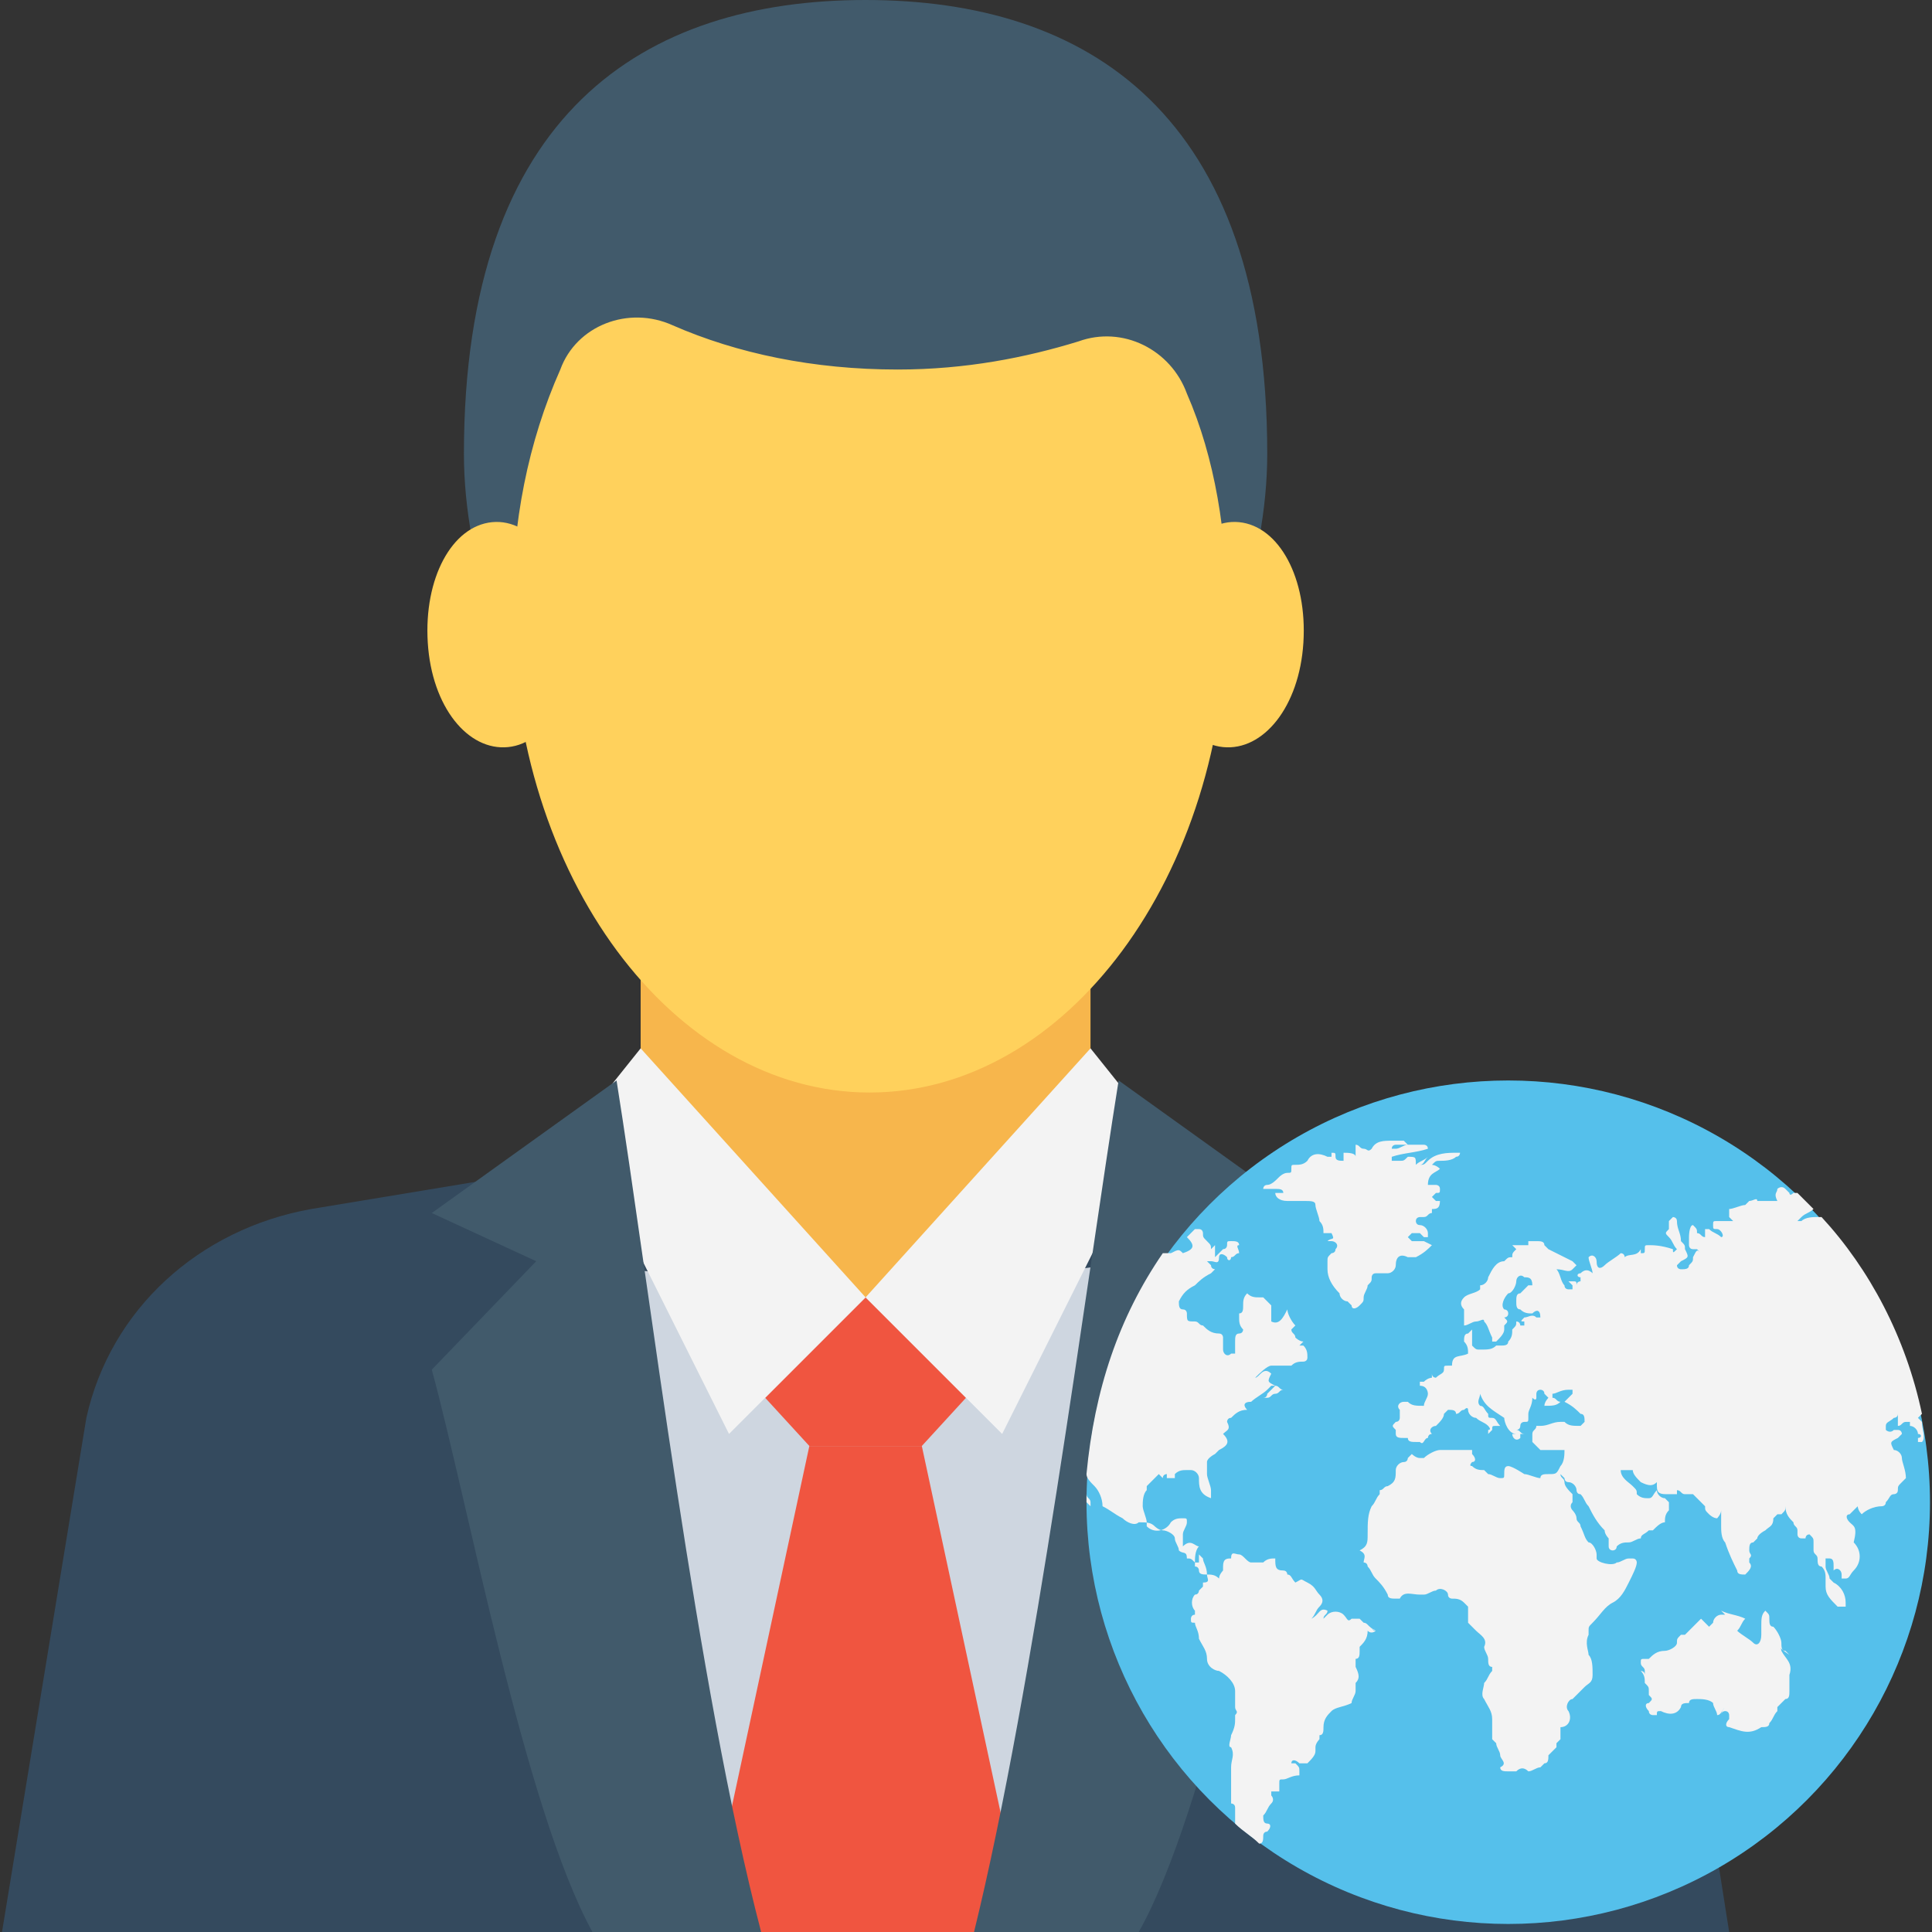 <?xml version="1.0" encoding="iso-8859-1"?>
<!-- Generator: Adobe Illustrator 19.0.0, SVG Export Plug-In . SVG Version: 6.00 Build 0)  -->
<svg version="1.1" id="Capa_1" xmlns="http://www.w3.org/2000/svg" xmlns:xlink="http://www.w3.org/1999/xlink" x="0px" y="0px"
	 viewBox="0 0 513.067 513.067" style="enable-background:new 0 0 513.067 513.067;" xml:space="preserve">
<rect x="0" y="0" width="513.067" height="513.067" fill="#333333" stroke="none"/>
<path style="fill:#415A6B;" d="M336.533,120.533c0,58.667-48,134.4-106.667,134.4S123.2,179.2,123.2,120.533
	C123.2,29.867,171.2,0,229.867,0S336.533,29.867,336.533,120.533z"/>
<path style="fill:#344A5E;" d="M459.2,513.067L437.867,377.6c-7.467-28.8-30.933-51.2-59.733-55.467l-147.2-25.6L82.667,321.067
	C52.8,326.4,29.333,347.733,22.933,376.533l-22.4,136.533H459.2z"/>
<path style="fill:#F7B64C;" d="M170.133,251.733v38.4c0,32,59.733,54.4,59.733,54.4s59.733-22.4,59.733-54.4v-38.4L170.133,251.733
	L170.133,251.733z"/>
<polygon style="fill:#CED6E0;" points="265.067,513.067 304.533,346.667 293.867,336 229.867,344.533 158.4,336 182.933,513.067 "/>
<g>
	<polygon style="fill:#F05540;" points="244.8,384 256.533,371.2 229.867,344.533 203.2,371.2 214.933,384 	"/>
	<polygon style="fill:#F05540;" points="272.533,513.067 244.8,384 214.933,384 187.2,513.067 	"/>
</g>
<g>
	<path style="fill:#FFD15C;" d="M113.6,170.667c1.067,17.067,10.667,28.8,21.333,27.733c10.667-1.067,18.133-14.933,17.067-32
		c-1.067-16-10.667-28.8-21.333-27.733C120,139.733,112.533,153.6,113.6,170.667z"/>
	<path style="fill:#FFD15C;" d="M346.133,170.667c-1.067,17.067-10.667,28.8-21.333,27.733c-10.667-1.067-18.133-14.933-17.067-32
		c1.067-16,10.667-28.8,21.333-27.733C339.733,139.733,347.2,153.6,346.133,170.667z"/>
</g>
<polygon style="fill:#F3F3F3;" points="289.6,278.4 229.867,344.533 266.133,380.8 306.667,299.733 "/>
<path style="fill:#415A6B;" d="M302.4,513.067c18.133-32,34.133-114.133,43.733-149.333l-27.733-28.8l27.733-12.8l-49.067-35.2
	c-8.533,53.333-22.4,161.067-38.4,226.133H302.4z"/>
<polygon style="fill:#F3F3F3;" points="170.133,278.4 229.867,344.533 193.6,380.8 153.067,299.733 "/>
<path style="fill:#415A6B;" d="M157.333,513.067h44.8c-17.067-65.067-29.867-172.8-38.4-226.133l-49.067,35.2l27.733,12.8
	l-27.733,28.8C124.267,398.933,139.2,480,157.333,513.067z"/>
<path style="fill:#FFD15C;" d="M238.4,98.133c-22.4,0-42.667-4.267-59.733-11.733c-11.733-5.333-25.6,0-29.867,11.733
	c-8.533,19.2-12.8,40.533-12.8,64c0,70.4,42.667,128,94.933,128s94.933-57.6,94.933-128c0-20.267-3.2-40.533-10.667-57.6
	C310.933,92.8,298.133,86.4,286.4,90.667C272.533,94.933,256.533,98.133,238.4,98.133z"/>
<circle style="fill:#55C0EB;" cx="400.533" cy="398.933" r="112"/>
<g>
	<path style="fill:#F3F3F3;" d="M365.333,433.067C364.267,433.067,364.267,432,365.333,433.067c-2.133-1.067-2.133-2.133-3.2-2.133
		l-1.067-1.067H360c0,0,0,0-1.067,0c-1.067,1.067-1.067,0-2.133-1.067c-1.067-1.067-3.2-1.067-4.267,0c0,0,0,0-1.067,1.067
		c0-1.067,1.067-1.067,1.067-2.133c-2.133-1.067-2.133,1.067-4.267,2.133c1.067-1.067,1.067-2.133,2.133-3.2
		c1.067-1.067,1.067-2.133,0-3.2s-1.067-2.133-3.2-3.2s-1.067-1.067-3.2,0l0,0c-1.067-1.067-1.067-2.133-2.133-2.133
		c0,0,0-1.067-1.067-1.067c-2.133,0-2.133-1.067-2.133-3.2c-1.067,0-2.133,0-3.2,1.067c-1.067,0-3.2,0-3.2,0
		c-1.067,0-2.133-2.133-3.2-2.133c-1.067,0-2.133-1.067-2.133,1.067l0,0c-1.067,0-2.133,0-2.133,2.133c0,0,0,0,0,1.067
		c0,0-1.067,1.067-1.067,2.133l0,0c-1.067-1.067-2.133-1.067-3.2-1.067s-2.133,0-2.133-1.067c0,0,0-1.067-1.067-1.067v-1.067
		c0-1.067,0-3.2,1.067-4.267c-1.067,0-2.133-2.133-4.267,0c0-1.067,0-2.133,0-3.2s1.067-2.133,1.067-3.2s0-1.067-1.067-1.067
		s-2.133,0-3.2,1.067c-1.067,2.133-4.267,3.2-6.4,1.067c0,0,0,0,0-1.067s-1.067-3.2-1.067-4.267c0-1.067,0-3.2,1.067-4.267
		c0,0,0,0,0-1.067c1.067-1.067,1.067-1.067,2.133-2.133l1.067-1.067l1.067,1.067c0-1.067,1.067-1.067,1.067-1.067l0,0v1.067
		c1.067,0,1.067,0,2.133,0c0-1.067,0-1.067,0-1.067c1.067-1.067,2.133-1.067,3.2-1.067h1.067c1.067,0,2.133,1.067,2.133,2.133
		c0,2.133,0,4.267,3.2,5.333c0-1.067,0-1.067,0-2.133c0-1.067-1.067-3.2-1.067-4.267c0-1.067,0-2.133,0-3.2s2.133-2.133,2.133-2.133
		l1.067-1.067c2.133-1.067,3.2-2.133,1.067-4.267l0,0c1.067-1.067,2.133-1.067,1.067-3.2c0,0,0-1.067,1.067-1.067
		c1.067-1.067,2.133-2.133,4.267-2.133l0,0c-1.067-1.067-1.067-2.133,1.067-2.133c1.067-1.067,3.2-2.133,4.267-3.2L337.6,368h1.067
		l0,0c-1.067,1.067-1.067,1.067-2.133,2.133c0,0,0,1.067-1.067,1.067h1.067c1.067,0,1.067-1.067,2.133-1.067
		s1.067-1.067,2.133-1.067c-1.067,0-1.067-1.067-2.133-1.067l0,0c-2.133-1.067-2.133-1.067-1.067-3.2
		c-2.133-2.133-3.2,1.067-4.267,1.067c1.067-1.067,3.2-3.2,4.267-3.2c1.067,0,3.2,0,4.267,0h1.067
		c1.067-1.067,2.133-1.067,3.2-1.067c0,0,1.067,0,1.067-1.067s0-2.133-1.067-3.2h-1.067c0,0-1.067,0-1.067,1.067l0,0
		c1.067-1.067,1.067-1.067,2.133-2.133c-1.067,0-2.133-1.067-2.133-1.067c0-1.067-1.067-1.067-1.067-2.133c0,0,0,0,1.067-1.067
		c-1.067-1.067-2.133-3.2-2.133-4.267c-1.067,2.133-2.133,4.267-4.267,3.2c0,0,0,0,0-1.067s0-2.133,0-3.2
		c-1.067-1.067-1.067-1.067-2.133-2.133H334.4c-1.067,0-2.133,0-3.2-1.067c-1.067,1.067-1.067,2.133-1.067,3.2s0,2.133-1.067,2.133
		v1.067c0,1.067,0,2.133,1.067,3.2c0,0,0,1.067-1.067,1.067c-1.067,0-1.067,1.067-1.067,2.133c0,1.067,0,2.133,0,3.2
		c-1.067,0-1.067,0-1.067,0c-1.067,1.067-2.133,0-2.133-1.067s0-2.133,0-3.2c0,0,0-1.067-1.067-1.067
		c-2.133,0-3.2-1.067-4.267-2.133c-1.067,0-1.067-1.067-2.133-1.067c-2.133,0-2.133,0-2.133-2.133c0,0,0-1.067-1.067-1.067
		s-1.067-1.067-1.067-2.133c1.067-2.133,2.133-3.2,4.267-4.267c1.067-1.067,2.133-2.133,4.267-3.2l1.067-1.067
		c0,0-1.067,0-1.067-1.067l-1.067-1.067l0,0h1.067c1.067,0,2.133,1.067,2.133-1.067c0-1.067,1.067-1.067,2.133,0
		c0,1.067,1.067,1.067,1.067,0c1.067,0,1.067-1.067,2.133-1.067c0-1.067-1.067-2.133,0-2.133l0,0c0-1.067-1.067-1.067-2.133-1.067
		c-1.067,0-1.067,0-1.067,1.067c0,0,0,1.067-1.067,1.067l-1.067,1.067c0,0,0,0-1.067,1.067V332.8c0-1.067,0-2.133,0-2.133l0,0
		l-1.067,1.067c0-1.067,0-1.067-1.067-2.133c-1.067-1.067-1.067-1.067-1.067-2.133c0,0,0-1.067-1.067-1.067h-1.067
		c-1.067,1.067-1.067,1.067-2.133,2.133c2.133,2.133,2.133,3.2-1.067,4.267c-1.067-1.067-1.067-1.067-3.2,0l0,0
		c-1.067,0-1.067,0-2.133,0c-11.733,17.067-18.133,36.267-20.267,58.667l0,0c0,1.067,1.067,2.133,2.133,3.2
		c1.067,1.067,2.133,3.2,2.133,5.333c2.133,1.067,3.2,2.133,5.333,3.2c1.067,1.067,3.2,2.133,4.267,1.067c2.133,0,3.2,0,4.267,1.067
		c0,0,1.067,1.067,2.133,1.067c1.067,0,3.2,1.067,3.2,2.133c0,1.067,1.067,2.133,1.067,3.2c1.067,1.067,2.133,0,2.133,2.133l0,0
		c1.067,0,1.067,0,2.133,1.067h1.067v-1.067c0,0,0,0,0-1.067c1.067,1.067,1.067,1.067,1.067,1.067c0,1.067,1.067,2.133,1.067,4.267
		c0,1.067,1.067,2.133-1.067,2.133c0,0,0,0,0,1.067L318.4,422.4c0,0,0,1.067-1.067,1.067c-1.067,1.067-1.067,3.2,0,4.267
		c0,0,0,0,0,1.067c-1.067,0-1.067,1.067-1.067,1.067c0,1.067,0,1.067,1.067,1.067c0,1.067,1.067,2.133,1.067,4.267
		c1.067,2.133,2.133,3.2,2.133,5.333c0,2.133,2.133,3.2,3.2,3.2c2.133,1.067,4.267,3.2,4.267,5.333c0,1.067,0,2.133,0,4.267
		c0,1.067,1.067,1.067,0,2.133c0,0,0,0,0,1.067s0,2.133-1.067,4.267c0,1.067-1.067,3.2,0,3.2c1.067,2.133,0,3.2,0,5.333
		c0,1.067,0,2.133,0,3.2s0,2.133,0,3.2s0,2.133,0,3.2c0,0,1.067,0,1.067,1.067s0,2.133,0,3.2v1.067c2.133,2.133,4.267,3.2,6.4,5.333
		c1.067,0,1.067-1.067,1.067-2.133c0,0,0-1.067,1.067-1.067c1.067-1.067,1.067-2.133,0-2.133c-1.067,0-1.067-1.067-1.067-2.133
		c1.067-1.067,1.067-2.133,2.133-3.2s0-2.133,0-2.133v-1.067l0,0c0,0,0,0,1.067,0h1.067c0-1.067,0-1.067,0-2.133
		c0-1.067,0-1.067,1.067-1.067c1.067,0,2.133-1.067,4.267-1.067V470.4c0-1.067,0-1.067-1.067-2.133c0,0,0,0-1.067,0
		c0-1.067,1.067-1.067,2.133,0c1.067,0,1.067,0,2.133,0c1.067-1.067,2.133-2.133,2.133-3.2s0-1.067,0-2.133l0,0V464l0,0
		c0-1.067,1.067-2.133,1.067-2.133V460.8c1.067,0,1.067-1.067,1.067-2.133c0-2.133,1.067-3.2,2.133-4.267
		c1.067-1.067,3.2-1.067,5.333-2.133c0-1.067,1.067-2.133,1.067-3.2s0-2.133,0-2.133c1.067-1.067,1.067-2.133,0-4.267
		c0-1.067,0-2.133,0-2.133c1.067,0,1.067-1.067,1.067-2.133c0,0,0,0,0-1.067c1.067-1.067,2.133-2.133,2.133-4.267l0,0
		C364.267,434.133,365.333,433.067,365.333,433.067z"/>
	<path style="fill:#F3F3F3;" d="M288.533,398.933L289.6,400v-1.067c0-1.067-1.067-1.067-1.067-2.133
		C288.533,396.8,288.533,397.867,288.533,398.933z"/>
	<path style="fill:#F3F3F3;" d="M380.267,330.667c-1.067,1.067-2.133,2.133-4.267,3.2c-1.067,0-1.067,0-2.133,0
		c-2.133-1.067-3.2,0-3.2,2.133c0,1.067-1.067,2.133-2.133,2.133c-1.067,0-2.133,0-3.2,0s-1.067,1.067-1.067,1.067
		c0,1.067,0,1.067-1.067,2.133c0,1.067-1.067,2.133-1.067,3.2s0,1.067-1.067,2.133c-1.067,1.067-2.133,1.067-2.133,0l-1.067-1.067
		c-1.067,0-2.133-1.067-2.133-2.133c-2.133-2.133-3.2-4.267-3.2-6.4c0-1.067,0-1.067,0-2.133c0-1.067,0-1.067,1.067-2.133
		c0,0,1.067,0,1.067-1.067c1.067-1.067,0-2.133-1.067-2.133h-1.067c1.067-1.067,2.133,0,1.067-2.133c0,0-1.067,0-2.133,0
		c0-1.067,0-2.133-1.067-3.2c0-1.067-1.067-3.2-1.067-4.267c0-1.067-1.067-1.067-3.2-1.067c-1.067,0-3.2,0-4.267,0
		c-2.133,0-3.2-1.067-3.2-2.133c1.067,0,1.067,0,1.067,0h1.067c0-1.067-1.067-1.067-2.133-1.067c-1.067,0-1.067,0-2.133,0
		c0,0,0,0-1.067,0c0,0,0-1.067,1.067-1.067s2.133-1.067,3.2-2.133c0,0,1.067-1.067,2.133-1.067c1.067,0,1.067,0,1.067-1.067
		c0-1.067,0-1.067,1.067-1.067s2.133,0,3.2-1.067c1.067-2.133,3.2-2.133,5.333-1.067c0,0,0,0,1.067,0v-1.067
		c1.067,0,1.067,0,1.067,1.067c0,1.067,1.067,1.067,2.133,1.067v-2.133c1.067,0,3.2,0,3.2,1.067l0,0c0-1.067,0-2.133,0-3.2
		c1.067,0,1.067,1.067,2.133,1.067c1.067,0,1.067,1.067,2.133,0c1.067-2.133,3.2-2.133,5.333-2.133h1.067h2.133l0,0
		c0,0,0,0,1.067,1.067c0,0,0,0-1.067,0s-1.067,0-2.133,0c0,0-1.067,0-1.067,1.067h1.067c1.067,0,2.133-1.067,3.2-1.067
		s3.2,0,4.267,0c0,0,1.067,0,1.067,1.067c-3.2,1.067-6.4,1.067-9.6,2.133c0,0,0,0,0,1.067c1.067,0,1.067,0,2.133,0
		c1.067,0,1.067,0,2.133-1.067c2.133,0,2.133,0,2.133,2.133c1.067-1.067,2.133-1.067,3.2-2.133l0,0
		c-1.067,1.067-1.067,2.133-2.133,2.133l0,0c1.067,0,1.067,0,2.133-1.067c2.133-2.133,5.333-2.133,7.467-2.133h1.067
		c0,0,0,1.067-1.067,1.067c-1.067,1.067-3.2,1.067-4.267,1.067c-1.067,0-1.067,0-2.133,1.067c0,0,1.067,0,2.133,1.067
		c-1.067,1.067-3.2,1.067-3.2,4.267c1.067,0,1.067,0,2.133,0c0,0,1.067,0,1.067,1.067c0,1.067,0,1.067-1.067,1.067l-1.067,1.067
		l1.067,1.067c0,0,0,0,1.067,0c0,2.133-1.067,2.133-2.133,2.133v1.067c-1.067,0-1.067,1.067-2.133,1.067h-1.067
		c0,0-1.067,0-1.067,1.067c0,0,0,1.067,1.067,1.067s2.133,1.067,2.133,2.133v1.067h-1.067l-1.067-1.067c0,0-1.067,0-2.133,0
		l-1.067,1.067l1.067,1.067c1.067,0,2.133,0,3.2,0C380.267,330.667,380.267,330.667,380.267,330.667z"/>
	<path style="fill:#F3F3F3;" d="M473.067,438.4c1.067,2.133,3.2,3.2,2.133,6.4c0,1.067,0,2.133,0,4.267c0,1.067,0,2.133-1.067,2.133
		c-1.067,1.067-1.067,1.067-2.133,2.133v1.067c-1.067,1.067-1.067,2.133-2.133,3.2c0,1.067-1.067,1.067-2.133,1.067
		c-3.2,2.133-5.333,1.067-8.533,0c-1.067,0-1.067-1.067,0-2.133v-1.067c0,0,0-1.067-1.067-1.067c0,0-1.067,0-1.067,1.067l0,0
		c0-1.067,1.067-2.133,1.067-2.133l0,0c-1.067,1.067-1.067,2.133-2.133,2.133c0-1.067-1.067-2.133-1.067-3.2
		c-1.067-1.067-3.2-1.067-4.267-1.067c-1.067,0-2.133,0-2.133,1.067c-1.067,0-2.133,0-2.133,1.067
		c-1.067,2.133-3.2,2.133-5.333,1.067c-1.067,0-1.067,0-1.067,1.067h-1.067c0,0-1.067,0-1.067-1.067
		c-1.067-1.067-1.067-2.133,0-2.133c1.067-1.067,1.067-1.067,0-2.133v-1.067c0-1.067,0-1.067-1.067-2.133c0-1.067,0-2.133-1.067-3.2
		l0,0c0,0,1.067,0,1.067,1.067l0,0v-1.067c0-1.067-1.067-1.067-1.067-2.133c0-1.067,0-1.067,1.067-1.067h1.067
		c1.067-1.067,2.133-2.133,4.267-2.133c1.067,0,3.2-1.067,3.2-2.133c0-1.067,0-1.067,1.067-2.133h1.067
		c1.067-1.067,1.067-1.067,2.133-2.133l1.067-1.067l1.067-1.067l1.067,1.067l1.067,1.067l1.067-1.067
		c0-1.067,1.067-2.133,2.133-2.133c0,0,0,0,1.067,0l-1.067-1.067l0,0c2.133,1.067,4.267,1.067,6.4,2.133
		c-1.067,1.067-1.067,2.133-2.133,3.2c1.067,1.067,3.2,2.133,4.267,3.2c1.067,1.067,2.133,0,2.133-2.133c0-1.067,0-1.067,0-2.133
		c0-2.133,0-3.2,1.067-4.267c1.067,1.067,1.067,1.067,1.067,2.133c0,1.067,0,2.133,1.067,2.133c1.067,1.067,2.133,3.2,2.133,4.267
		c0,1.067,0,2.133,1.067,2.133l1.067,1.067C472,437.333,473.067,437.333,473.067,438.4z"/>
	<path style="fill:#F3F3F3;" d="M510.4,377.6l-1.067-1.067c0,0,0,0,1.067-1.067c-4.267-20.267-13.867-38.4-26.667-52.267h-1.067
		c-1.067,0-3.2,0-4.267,1.067h-1.067l0,0l1.067-1.067c1.067-1.067,2.133-1.067,3.2-2.133l0,0c-1.067-1.067-2.133-2.133-4.267-4.267
		h-1.067c-1.067,1.067-1.067,0-1.067,0l-1.067-1.067c-1.067-1.067-2.133,0-2.133,0c0,1.067-1.067,1.067,0,3.2h-5.333
		c0-1.067-1.067,0-2.133,0L463.467,320c-1.067,0-3.2,1.067-4.267,1.067c0,0,0,0,0,1.067v1.067l1.067,1.067c-1.067,0-3.2,0-4.267,0
		c-1.067,0-1.067,0-1.067,1.067c0,1.067,0,1.067,1.067,1.067s2.133,2.133,1.067,2.133c-1.067-1.067-2.133-1.067-3.2-2.133l0,0H452.8
		v1.067v1.067l0,0c-1.067,0-1.067-1.067-2.133-1.067c0-1.067,0-1.067-1.067-2.133c-1.067,0-1.067,3.2-1.067,3.2c0,0,0,1.067,0,2.133
		c0,0,0,1.067,1.067,1.067h1.067l0,0c1.067,1.067,2.133,2.133,3.2,3.2l0,0c-1.067-1.067-1.067-1.067-2.133-2.133
		c-1.067-1.067-1.067-1.067-2.133,1.067c0,1.067,0,1.067-1.067,2.133c0,1.067-1.067,1.067-2.133,1.067c0,0-1.067,0-1.067-1.067
		l1.067-1.067c2.133-1.067,2.133-1.067,1.067-3.2c0-1.067,0-1.067-1.067-2.133c0-2.133-1.067-3.2-1.067-5.333
		c0-1.067-1.067-1.067-1.067-1.067l-1.067,1.067v1.067v1.067c-1.067,1.067-1.067,1.067,0,2.133c1.067,1.067,1.067,2.133,2.133,3.2
		c-1.067,1.067-1.067,1.067-1.067,0c-3.2-1.067-5.333-1.067-6.4-1.067s-1.067,0-1.067,1.067s0,1.067-1.067,1.067v-1.067l0,0
		c-1.067,2.133-3.2,1.067-4.267,2.133c0,0,0-1.067-1.067-1.067c-1.067,1.067-3.2,2.133-4.267,3.2
		c-1.067,1.067-2.133,1.067-2.133-1.067c0-1.067-1.067-2.133-2.133-1.067c0,1.067,1.067,3.2,1.067,4.267l0,0
		c-1.067-1.067-2.133-1.067-3.2,0l0,0c-1.067,0-1.067,1.067,0,1.067v1.067c0,0-1.067,0-1.067,1.067l0,0c0-1.067,0-1.067-1.067-1.067
		h-1.067l1.067,1.067c0,0,0,0,0,1.067c0,0,0,0-1.067,0c0,0-1.067,0-1.067-1.067c-1.067-1.067-1.067-3.2-2.133-4.267
		c2.133,0,3.2,1.067,4.267,0l1.067-1.067l-1.067-1.067c-2.133-1.067-4.267-2.133-6.4-3.2l-1.067-1.067
		c0-1.067-1.067-1.067-2.133-1.067c-1.067,0-1.067,0-1.067,0l0,0l0,0c-1.067,0-1.067,0-1.067,0v1.067H404.8c0,0,0,0-1.067,0h-1.067
		H401.6l1.067,1.067c-1.067,1.067-1.067,1.067-1.067,2.133c-1.067,0-1.067,0-2.133,1.067c-2.133,0-3.2,2.133-4.267,4.267
		c0,1.067-1.067,2.133-2.133,2.133v1.067c-1.067,1.067-3.2,1.067-4.267,2.133c-1.067,1.067-1.067,2.133,0,3.2c0,0,0,0,0,1.067
		s0,2.133,0,3.2c1.067,0,2.133-1.067,3.2-1.067s2.133-1.067,2.133,0c1.067,1.067,1.067,2.133,2.133,4.267v1.067h1.067
		c1.067-1.067,2.133-2.133,2.133-3.2V352c1.067-1.067,1.067-1.067,0-2.133c0,0,1.067,0,1.067-1.067s-1.067-1.067-1.067-1.067
		c-1.067-1.067,0-3.2,1.067-4.267c1.067,0,2.133-2.133,2.133-3.2c0-1.067,1.067-2.133,2.133-1.067c1.067,0,2.133,0,2.133,2.133
		h-1.067l0,0c-1.067,1.067-1.067,1.067-2.133,2.133c-1.067,0-1.067,1.067-1.067,2.133c0,1.067,0,2.133,1.067,2.133
		c1.067,1.067,2.133,1.067,3.2,1.067c1.067-1.067,2.133-1.067,2.133,1.067H408c-1.067-1.067-2.133,0-3.2,0
		c-1.067,1.067-1.067,1.067,0,1.067V352h-1.067c0,0,0-1.067-1.067-1.067c0,1.067,0,1.067-1.067,2.133c0,1.067,0,2.133-1.067,3.2
		c0,1.067-1.067,1.067-2.133,1.067h-1.067c-1.067,1.067-2.133,1.067-4.267,1.067c-1.067,0-1.067,0-2.133-1.067
		c0-1.067,0-1.067,0-2.133c0-1.067,0-2.133,0-2.133l-1.067,1.067c-1.067,0-1.067,1.067-1.067,2.133
		c1.067,1.067,1.067,2.133,1.067,3.2c-2.133,1.067-4.267,0-4.267,3.2h-1.067c-1.067,0-1.067,0-1.067,1.067s-1.067,1.067-2.133,2.133
		c0,0-1.067,0-1.067-1.067l0,0v1.067c0,0-1.067,0-2.133,1.067h-1.067V368c2.133,0,2.133,2.133,2.133,2.133
		c0,1.067-1.067,2.133-1.067,3.2c-2.133,0-3.2,0-4.267-1.067H372.8c-1.067,0-2.133,1.067-1.067,2.133v1.067v1.067
		c0,0,0,1.067-1.067,1.067c-1.067,1.067-1.067,1.067,0,2.133c0,0,0,0,0,1.067s1.067,1.067,2.133,1.067h1.067
		c0,1.067,1.067,1.067,2.133,1.067h1.067c1.067,1.067,1.067-1.067,2.133-1.067c0,0,0-1.067,1.067-1.067l0,0
		c-1.067-1.067,0-2.133,1.067-2.133c1.067-1.067,2.133-2.133,2.133-3.2l1.067-1.067c1.067,0,2.133,0,2.133,1.067
		c1.067,0,1.067-1.067,2.133-1.067c1.067-1.067,1.067,0,1.067,0c0,1.067,1.067,2.133,2.133,2.133c1.067,1.067,2.133,1.067,3.2,2.133
		c0,0,1.067,1.067,0,1.067v1.067l0,0l1.067-1.067c0-1.067,0-1.067,1.067-1.067c0,0,0,0,1.067,0
		c-1.067-1.067-1.067-2.133-2.133-2.133l0,0c-1.067,0-1.067,0-1.067-1.067c-1.067-1.067-1.067-2.133-2.133-2.133
		c-1.067-1.067,0-2.133,0-3.2c1.067,3.2,3.2,4.267,6.4,6.4c0,1.067,1.067,4.267,3.2,4.267H401.6c0,1.067,1.067,2.133,2.133,1.067
		c0,0,0,0,0-1.067h1.067c-1.067,0-1.067-1.067-2.133-1.067c0,0,1.067,0,1.067-1.067l0,0c0-1.067,1.067-1.067,1.067-1.067
		c1.067,0,1.067,0,1.067-1.067v-1.067c0-1.067,1.067-2.133,1.067-4.267c1.067,1.067,1.067,0,1.067,0v-1.067c0,0,0-1.067,1.067-1.067
		c0,0,1.067,0,1.067,1.067l1.067,1.067c0,0-1.067,1.067-1.067,2.133c2.133,0,3.2,0,4.267-1.067c-1.067,0-1.067-1.067-2.133-1.067
		v-1.067c1.067,0,2.133-1.067,4.267-1.067c0,0,0,0,1.067,0c0,0,0,0,0,1.067c-1.067,1.067-1.067,1.067-2.133,2.133
		c2.133,1.067,3.2,2.133,4.267,3.2c1.067,0,1.067,1.067,1.067,2.133l-1.067,1.067c-2.133,0-3.2,0-4.267-1.067H414.4
		c-2.133,0-3.2,1.067-5.333,1.067H408c0,1.067-1.067,1.067-1.067,2.133v1.067v1.067C408,384,408,384,409.067,385.067h1.067h1.067
		c1.067,0,1.067,0,2.133,0c1.067,0,1.067,0,2.133,0c0,1.067,0,3.2-1.067,4.267c-1.067,2.133-1.067,2.133-3.2,2.133
		c-1.067,0-2.133,0-2.133,1.067c-1.067,0-3.2-1.067-4.267-1.067c0,0-3.2-2.133-4.267-2.133c-1.067,0-1.067,1.067-1.067,2.133
		c0,1.067,0,1.067-1.067,1.067s-2.133-1.067-3.2-1.067l0,0l-1.067-1.067c-1.067,0-2.133,0-3.2-1.067c-1.067,0,0-1.067,0-1.067
		c1.067,0,1.067-1.067,0-2.133v-1.067c-1.067,0-1.067,0-2.133,0c-2.133,0-4.267,0-6.4,0c-1.067,0-3.2,1.067-4.267,2.133h-1.067
		c-1.067,0-2.133-1.067-2.133-1.067l-1.067,1.067c0,0,0,1.067-1.067,1.067s-2.133,1.067-2.133,2.133c0,2.133,0,3.2-2.133,4.267
		c-1.067,0-1.067,1.067-2.133,1.067c0,1.067,0,1.067,0,1.067c-1.067,1.067-1.067,2.133-2.133,3.2
		c-1.067,2.133-1.067,4.267-1.067,7.467c0,2.133,0,3.2-2.133,4.267c2.133,1.067,1.067,2.133,1.067,3.2
		c1.067,0,1.067,1.067,1.067,1.067c1.067,1.067,1.067,2.133,2.133,3.2c1.067,1.067,2.133,2.133,3.2,4.267
		c0,1.067,1.067,1.067,2.133,1.067h1.067c1.067-2.133,3.2-1.067,5.333-1.067h1.067c1.067,0,2.133-1.067,3.2-1.067
		c1.067-1.067,3.2,0,3.2,1.067s1.067,1.067,1.067,1.067c1.067,0,2.133,0,3.2,1.067l1.067,1.067c0,1.067,0,2.133,0,2.133
		c0,1.067,0,1.067,0,2.133l0,0c1.067,1.067,1.067,1.067,2.133,2.133c1.067,1.067,3.2,2.133,2.133,4.267l0,0
		c0,1.067,1.067,2.133,1.067,3.2s0,2.133,1.067,2.133v1.067c-1.067,1.067-1.067,2.133-2.133,3.2c0,1.067-1.067,3.2,0,4.267
		c1.067,2.133,2.133,3.2,2.133,5.333c0,1.067,0,3.2,0,5.333l1.067,1.067c0,1.067,1.067,2.133,1.067,3.2s2.133,2.133,0,3.2l0,0
		c0,1.067,1.067,1.067,2.133,1.067c0,0,1.067,0,2.133,0c1.067-1.067,2.133-1.067,3.2,0c1.067,0,2.133-1.067,3.2-1.067l1.067-1.067
		c1.067,0,1.067-1.067,1.067-2.133c1.067-1.067,1.067-1.067,2.133-2.133v-1.067l1.067-1.067c0-1.067,0-2.133,0-3.2
		c2.133,0,3.2-2.133,2.133-4.267c-1.067-1.067,0-3.2,1.067-3.2c0,0,0,0,1.067-1.067s1.067-1.067,2.133-2.133
		c1.067-1.067,2.133-1.067,2.133-3.2s0-4.267-1.067-5.333c0-1.067-1.067-3.2,0-5.333c0,0,0,0,0-1.067s0-1.067,1.067-2.133
		c2.133-2.133,3.2-4.267,5.333-5.333c2.133-1.067,3.2-3.2,4.267-5.333c1.067-2.133,2.133-4.267,2.133-5.333c0,0,0-1.067-1.067-1.067
		h-1.067c-1.067,0-2.133,1.067-3.2,1.067c-1.067,1.067-5.333,0-5.333-1.067c0,0,0,0,0-1.067s-1.067-3.2-2.133-3.2
		c-1.067-1.067-1.067-2.133-2.133-4.267c0-1.067-1.067-1.067-1.067-2.133c0-1.067-1.067-2.133-1.067-2.133s-1.067-1.067,0-2.133
		c0-1.067,0-1.067,0-2.133c-1.067-1.067-2.133-2.133-2.133-3.2s-1.067-1.067-1.067-2.133l0,0l1.067,1.067c0,0,0,1.067,1.067,1.067
		s2.133,1.067,2.133,2.133c0,0,0,1.067,1.067,1.067c1.067,1.067,1.067,2.133,2.133,3.2c1.067,2.133,2.133,4.267,4.267,6.4
		c0,1.067,1.067,2.133,1.067,2.133c0,1.067,0,1.067,0,2.133c0,1.067,1.067,1.067,1.067,1.067s1.067,0,1.067-1.067
		c1.067-1.067,2.133-1.067,3.2-1.067s2.133-1.067,3.2-1.067l0,0c0-1.067,1.067-1.067,2.133-2.133c0,0,0,0,1.067,0
		c1.067-1.067,2.133-2.133,3.2-2.133c0-1.067,0-2.133,1.067-3.2c0,0,0-1.067,0-2.133l-1.067-1.067c-1.067,0-2.133-1.067-2.133-2.133
		c-1.067,1.067-1.067,2.133-2.133,2.133c-1.067,0-2.133,0-3.2-1.067c0-1.067,0-1.067-1.067-2.133c-1.067-1.067-3.2-2.133-3.2-4.267
		h3.2c0,1.067,1.067,2.133,2.133,3.2c2.133,1.067,3.2,1.067,4.267,0c0,0,0,0,0,1.067c0,2.133,1.067,2.133,3.2,2.133
		c1.067,0,2.133,0,2.133,0s0,0,0-1.067c1.067,0,1.067,1.067,2.133,1.067c1.067,0,1.067,0,2.133,0l0,0
		c1.067,1.067,2.133,2.133,3.2,3.2c0,1.067,0,1.067,1.067,2.133c0,0,1.067,1.067,2.133,1.067c0,0,1.067-1.067,1.067-2.133
		c0,1.067,0,3.2,0,4.267c0,1.067,0,3.2,1.067,4.267c1.067,3.2,2.133,5.333,3.2,7.467c0,1.067,1.067,1.067,2.133,1.067
		c1.067-1.067,2.133-2.133,1.067-3.2v-1.067c1.067-1.067,0-1.067,0-2.133c0-1.067,0-2.133,1.067-2.133l1.067-1.067
		c0-1.067,2.133-2.133,2.133-2.133c1.067-1.067,2.133-1.067,2.133-3.2l1.067-1.067h1.067c1.067-1.067,1.067-1.067,1.067-2.133l0,0
		l0,0c0,2.133,1.067,3.2,2.133,4.267c0,1.067,1.067,1.067,1.067,2.133v1.067c0,0,0,1.067,1.067,1.067h1.067c0,0,0-1.067,1.067-1.067
		c1.067,1.067,1.067,1.067,1.067,2.133c0,1.067,0,1.067,0,2.133c0,1.067,1.067,1.067,1.067,2.133c0,1.067,0,2.133,1.067,2.133
		c1.067,1.067,1.067,2.133,1.067,3.2s0,1.067,0,2.133c0,2.133,1.067,3.2,3.2,5.333c0,0,1.067,0,2.133,0V425.6
		c0-2.133-1.067-4.267-3.2-5.333c0,0,0,0-1.067-1.067c0-1.067-1.067-2.133-1.067-3.2s0-1.067,0-2.133h1.067
		c1.067,0,1.067,1.067,1.067,2.133c0,0,0,0,0,1.067c1.067-1.067,2.133,0,2.133,1.067l0,0v1.067h1.067
		c1.067,0,1.067-1.067,2.133-2.133c2.133-2.133,2.133-5.333,0-7.467c1.067-4.267,0-4.267-1.066-5.333s-1.067-2.133,0-2.133
		c1.067-1.067,1.067-1.067,2.133-2.133c0,0,0,1.067,1.067,2.133l0,0c1.067-1.067,3.2-2.133,5.333-2.133c0,0,1.067,0,1.067-1.067
		c1.067-1.067,1.067-2.133,2.133-2.133c0,0,1.067,0,1.067-1.067s0-1.067,1.067-2.133l1.067-1.067c0-2.133-1.067-4.267-1.067-5.333
		s-1.067-2.133-2.133-2.133c-1.067-2.133-1.067-2.133,1.067-3.2l1.067-1.067c0,0,0-1.067-1.067-1.067h-1.067
		c-1.067,1.067-2.133,0-2.133,0v-1.067c0-1.067,1.067-1.067,2.133-2.133c0,0,1.067,0,1.067-1.067c0,1.067,0,2.133,0,3.2
		c1.067,0,1.067-1.067,2.133-1.067h1.067v1.067l0,0c1.067,0,2.133,1.067,2.133,2.133l0,0c1.067,0,1.067,1.067,0,1.067v1.067h1.067
		C511.467,381.867,510.4,379.733,510.4,377.6z"/>
</g>
<g>
</g>
<g>
</g>
<g>
</g>
<g>
</g>
<g>
</g>
<g>
</g>
<g>
</g>
<g>
</g>
<g>
</g>
<g>
</g>
<g>
</g>
<g>
</g>
<g>
</g>
<g>
</g>
<g>
</g>
</svg>
